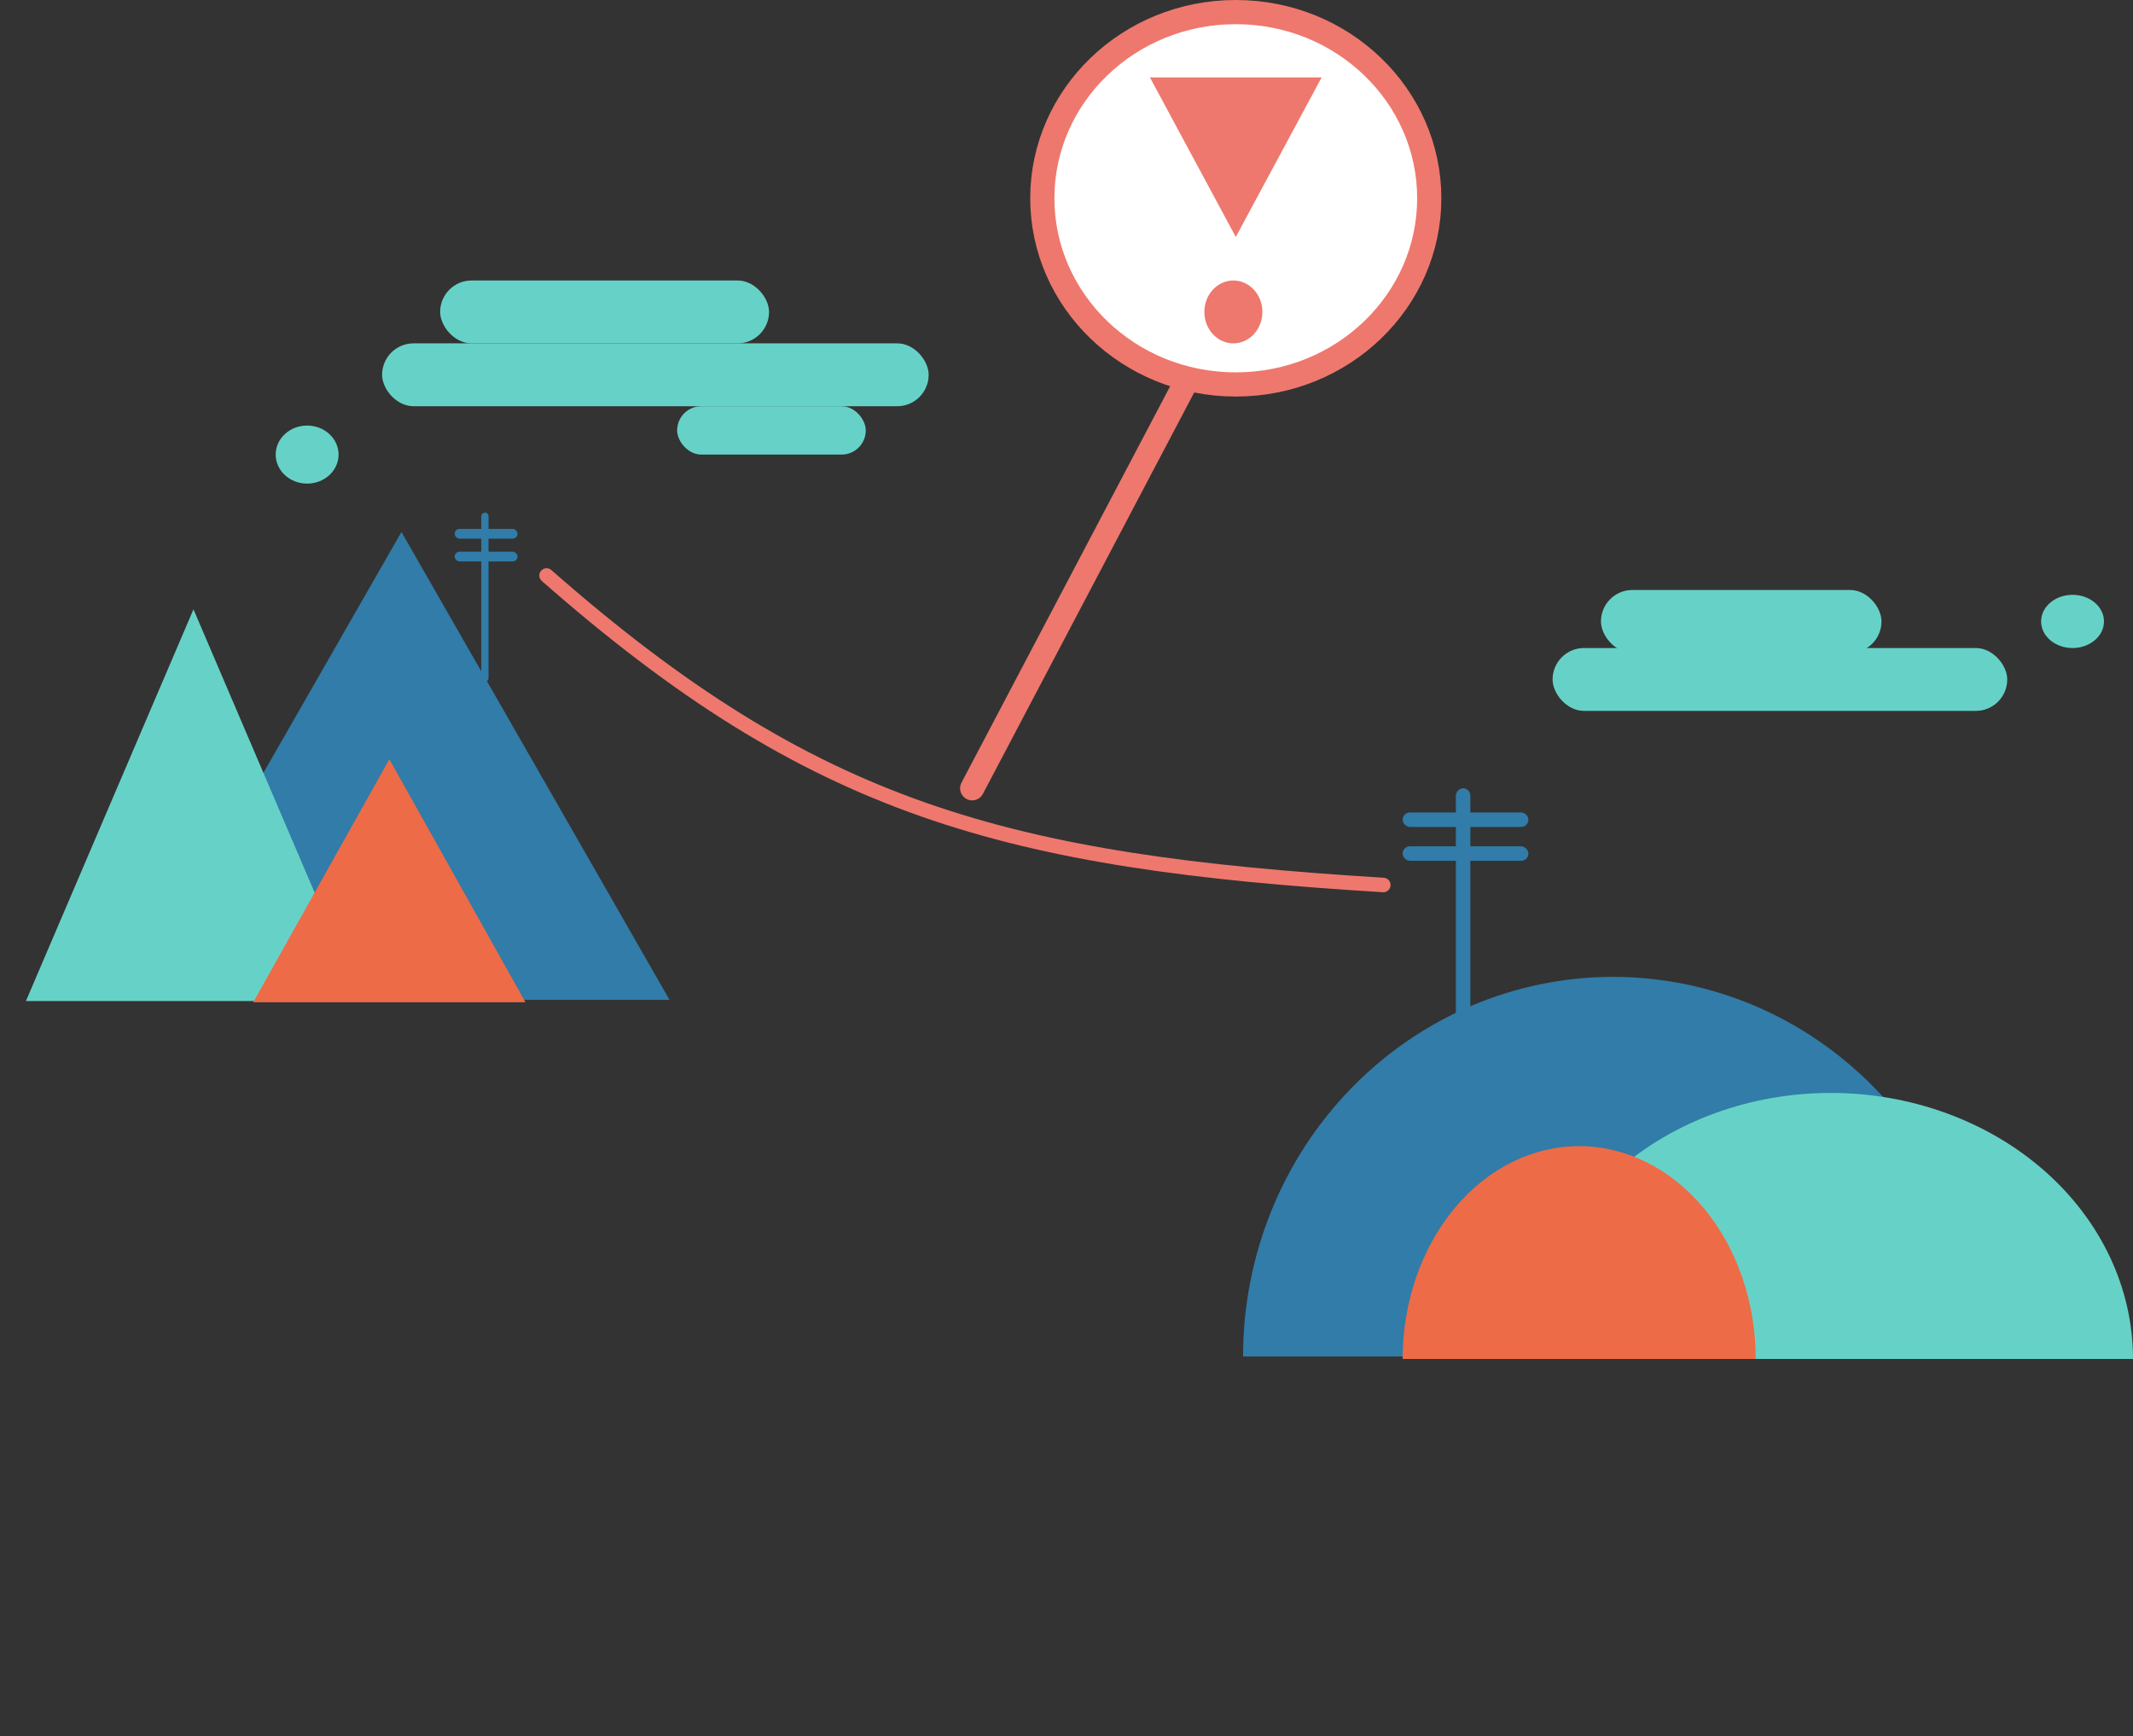 <svg width="441" height="359" viewBox="0 0 441 359" fill="none" xmlns="http://www.w3.org/2000/svg">
<rect x="0" y="0" width="441" height="359" fill="#333333" stroke="none"/>
<rect x="79" y="71" width="113" height="13" rx="6.5" fill="#66D2C7"/>
<rect x="91" y="58" width="68" height="13" rx="6.5" fill="#66D2C7"/>
<rect x="140" y="84" width="39" height="10" rx="5" fill="#66D2C7"/>
<ellipse cx="63.5" cy="94" rx="6.5" ry="6" fill="#66D2C7"/>
<rect x="321" y="134" width="94" height="13" rx="6.5" fill="#66D2C7"/>
<rect x="331" y="122" width="58" height="13" rx="6.5" fill="#66D2C7"/>
<ellipse cx="428.5" cy="128.5" rx="6.5" ry="5.5" fill="#66D2C7"/>
<path d="M410 280.5C410 259.681 401.94 239.714 387.594 224.992C373.247 210.271 353.789 202 333.5 202C313.211 202 293.753 210.271 279.406 224.992C265.06 239.714 257 259.68 257 280.5L333.5 280.5H410Z" fill="#317CA8"/>
<rect width="3" height="52" rx="1.5" transform="matrix(-1 0 0 1 304 163)" fill="#317CA8"/>
<rect width="3" height="26" rx="1.5" transform="matrix(0 -1 -1 0 316 171)" fill="#317CA8"/>
<rect width="3" height="26" rx="1.5" transform="matrix(0 -1 -1 0 316 178)" fill="#317CA8"/>
<rect width="1.5" height="35" rx="0.75" transform="matrix(-1 0 0 1 101 106)" fill="#317CA8"/>
<rect width="2.019" height="13" rx="1.01" transform="matrix(0 -1 -1 0 107 111.385)" fill="#317CA8"/>
<rect width="2.019" height="13" rx="1.01" transform="matrix(0 -1 -1 0 107 116.096)" fill="#317CA8"/>
<path d="M441 281C441 266.413 434.415 252.424 422.694 242.109C410.973 231.795 395.076 226 378.5 226C361.924 226 346.027 231.795 334.306 242.109C322.585 252.424 316 266.413 316 281L378.5 281H441Z" fill="#66D2C7"/>
<path d="M363 281C363 269.33 359.154 258.139 352.309 249.887C345.464 241.636 336.18 237 326.5 237C316.82 237 307.536 241.636 300.691 249.887C293.846 258.139 290 269.33 290 281L326.5 281H363Z" fill="#EE6B47"/>
<path d="M113 119C168.212 167.518 207.839 178.2 286 183" stroke="#EE786D" stroke-width="3" stroke-linecap="round"/>
<path d="M201 163L246 77.5" stroke="#EE786D" stroke-width="5" stroke-linecap="round"/>
<path d="M295.5 41C295.5 62.179 277.677 79.5 255.5 79.5C233.323 79.5 215.5 62.179 215.5 41C215.5 19.821 233.323 2.5 255.5 2.5C277.677 2.5 295.5 19.821 295.5 41Z" fill="white" stroke="#EE786D" stroke-width="5"/>
<path d="M255.5 49L237.746 16L273.254 16L255.5 49Z" fill="#EE786D"/>
<ellipse cx="255" cy="64.5" rx="6" ry="6.5" fill="#EE786D"/>
<path d="M83 110L138.426 206.75H27.574L83 110Z" fill="#317CA8"/>
<path d="M40 126L74.641 207H5.359L40 126Z" fill="#66D2C7"/>
<path d="M80.5 157L108.646 207.25H52.354L80.5 157Z" fill="#EE6B47"/>
</svg>
